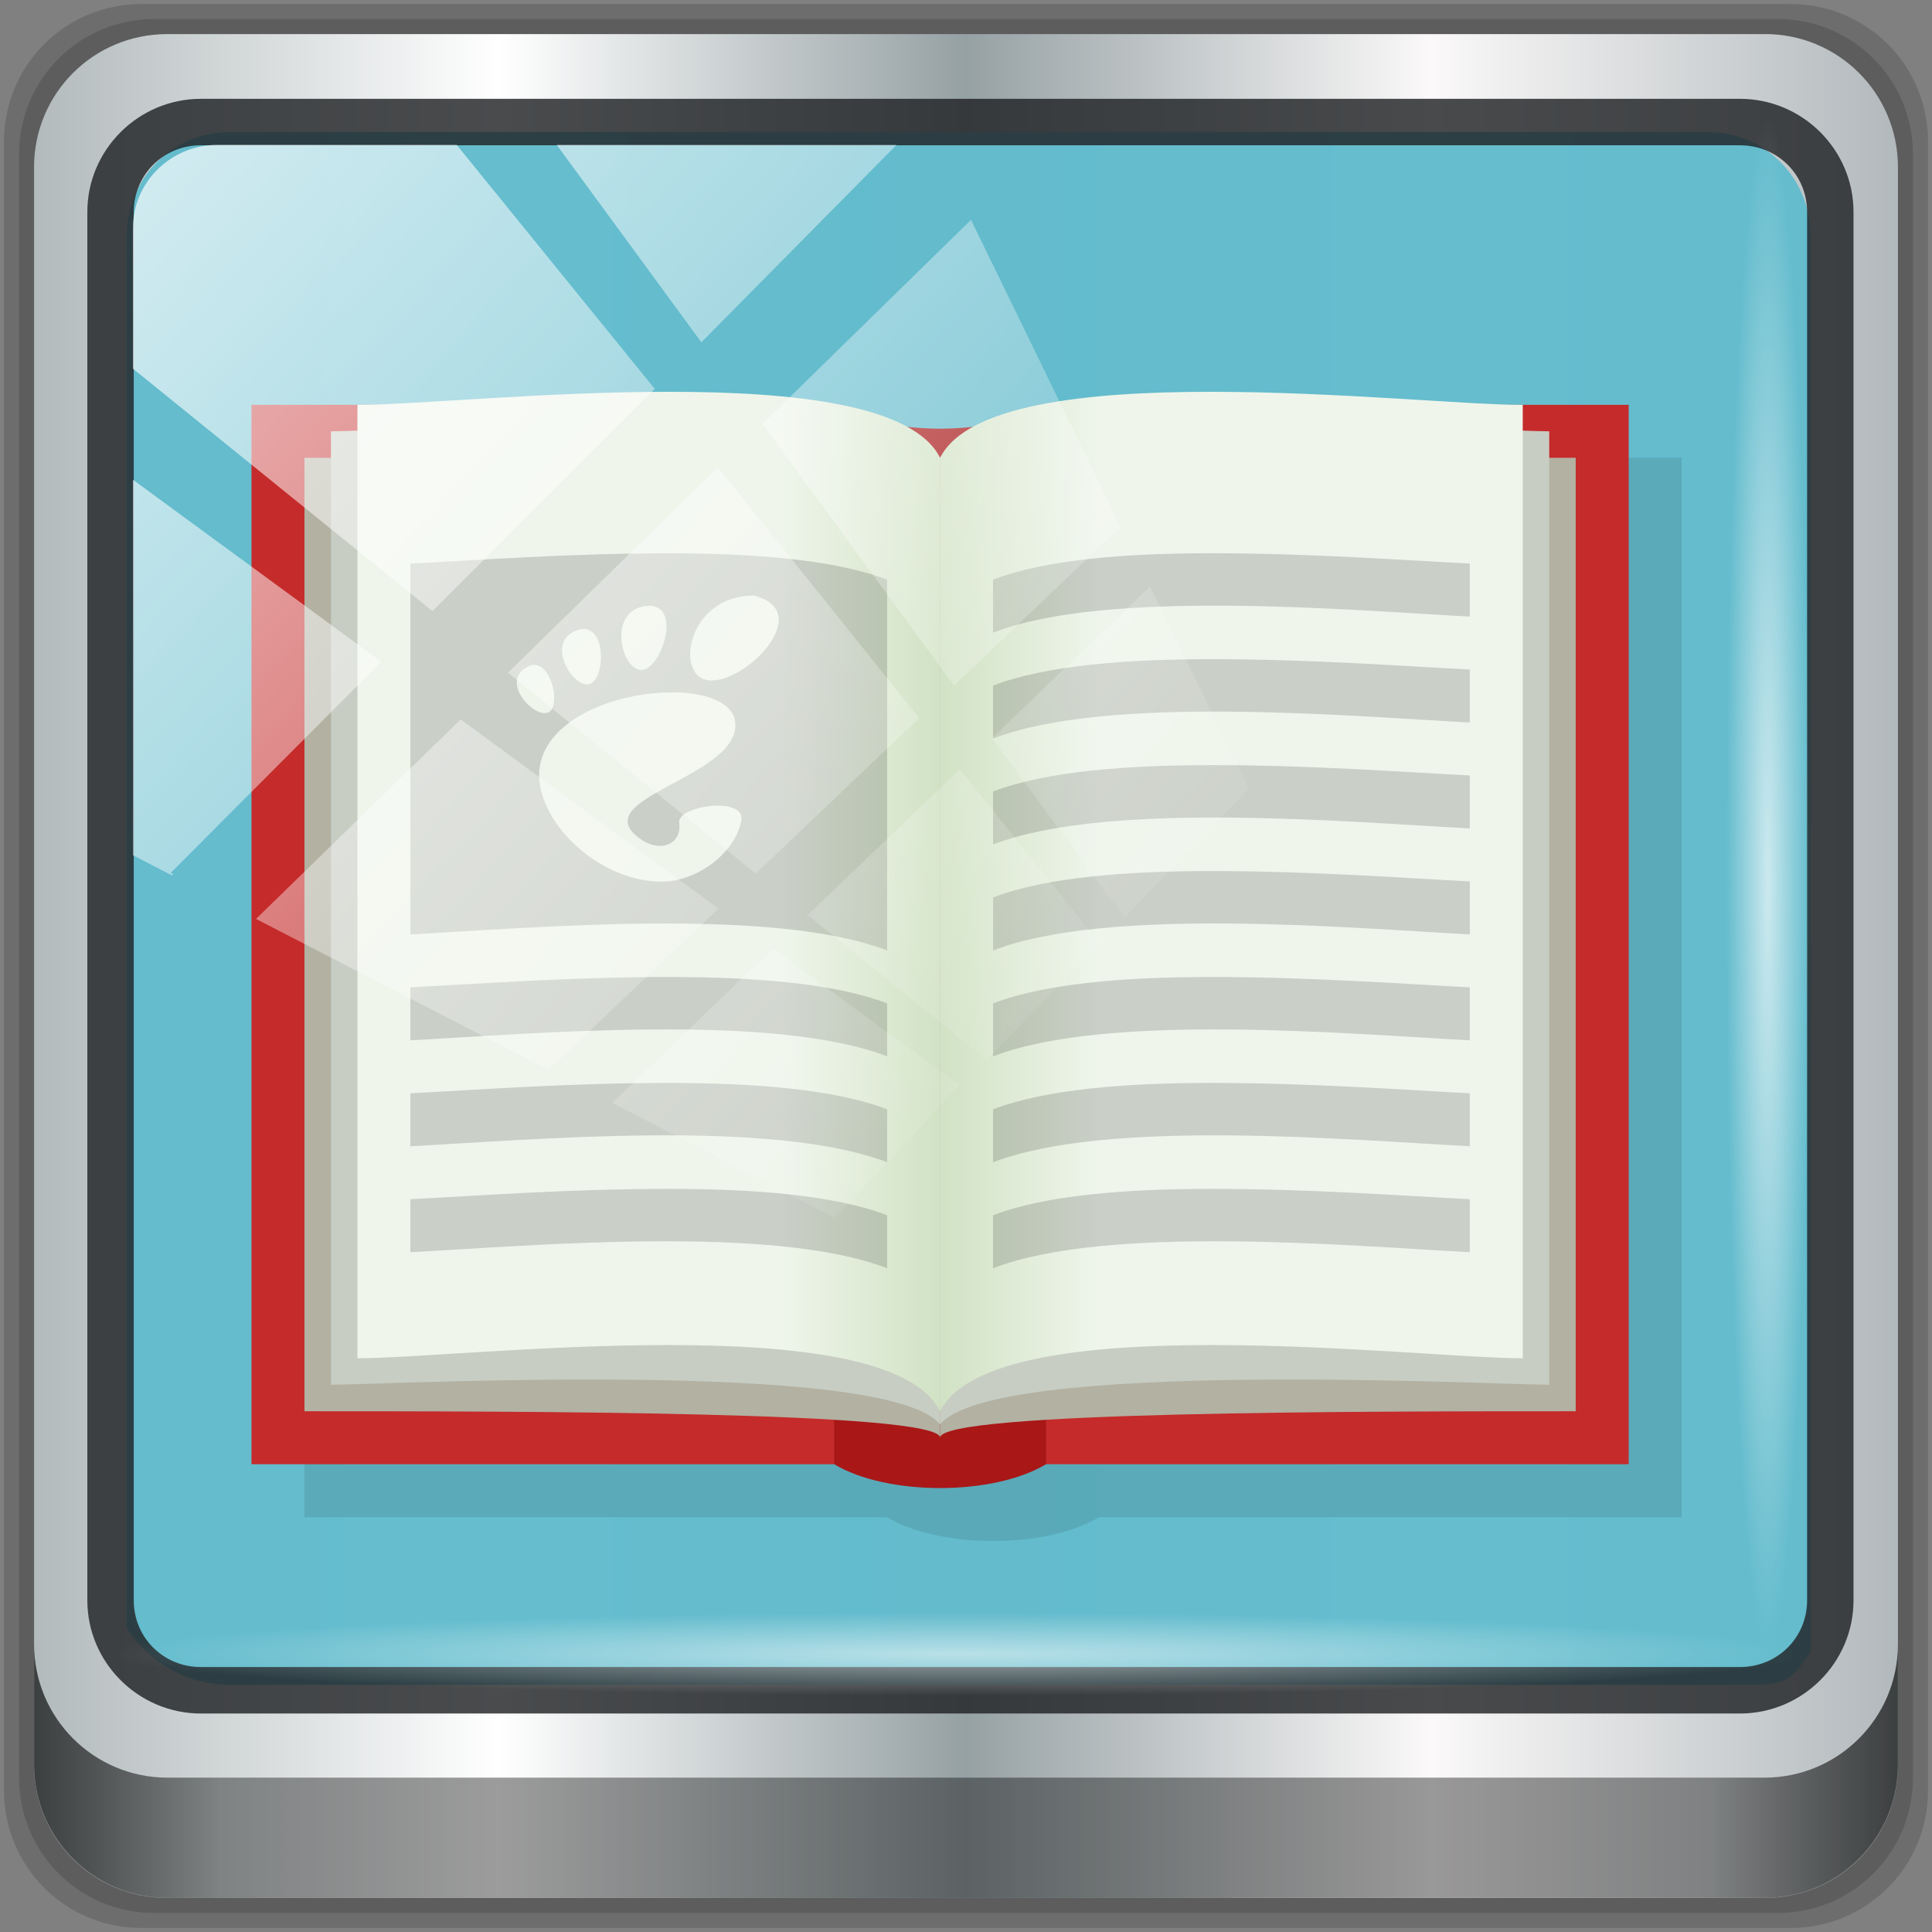 <?xml version="1.0" encoding="UTF-8" standalone="no"?>
<svg
   xmlns:dc="http://purl.org/dc/elements/1.1/"
   xmlns:cc="http://creativecommons.org/ns#"
   xmlns:rdf="http://www.w3.org/1999/02/22-rdf-syntax-ns#"
   xmlns:svg="http://www.w3.org/2000/svg"
   xmlns="http://www.w3.org/2000/svg"
   xmlns:xlink="http://www.w3.org/1999/xlink"
   xmlns:sodipodi="http://sodipodi.sourceforge.net/DTD/sodipodi-0.dtd"
   xmlns:inkscape="http://www.inkscape.org/namespaces/inkscape"
   viewBox="0 0 48 48"
   version="1.1"
   id="svg86"
   sodipodi:docname="gnome-books.svg"
   inkscape:version="0.92.2 5c3e80d, 2017-08-06">
  <rect x="0" y="0" width="48" height="48" fill="#808080" stroke="none"/>
  <sodipodi:namedview
     pagecolor="#ffffff"
     bordercolor="#666666"
     borderopacity="1"
     objecttolerance="10"
     gridtolerance="10"
     guidetolerance="10"
     inkscape:pageopacity="0"
     inkscape:pageshadow="2"
     inkscape:window-width="1280"
     inkscape:window-height="943"
     id="namedview88"
     showgrid="false"
     inkscape:zoom="4.9166667"
     inkscape:cx="12.832444"
     inkscape:cy="40.417256"
     inkscape:window-x="0"
     inkscape:window-y="19"
     inkscape:window-maximized="1"
     inkscape:current-layer="svg86" />
  <defs
     id="defs14">
    <linearGradient
       id="linearGradient3764"
       x1="1"
       x2="47"
       gradientUnits="userSpaceOnUse"
       gradientTransform="rotate(-90,24,24)">
      <stop
         style="stop-color:#5dbacb;stop-opacity:1"
         id="stop2" />
      <stop
         offset="1"
         style="stop-color:#6cc0d0;stop-opacity:1"
         id="stop4" />
    </linearGradient>
    <linearGradient
       xlink:href="#linearGradient4309"
       id="linearGradient4251"
       x1="21"
       x2="24"
       gradientUnits="userSpaceOnUse" />
    <linearGradient
       id="linearGradient4309">
      <stop
         style="stop-color:#eff5eb;stop-opacity:1"
         id="stop8" />
      <stop
         offset="1"
         style="stop-color:#d1e2c4;stop-opacity:1"
         id="stop10" />
    </linearGradient>
    <linearGradient
       xlink:href="#linearGradient4309"
       id="linearGradient4265"
       gradientUnits="userSpaceOnUse"
       x1="21"
       x2="24"
       gradientTransform="matrix(-1,0,0,1,48,0)" />
    <linearGradient
       inkscape:collect="always"
       xlink:href="#linearGradient6139-0"
       id="linearGradient4071"
       gradientUnits="userSpaceOnUse"
       gradientTransform="matrix(0.551,0,0,0.551,-2.461,-1.909)"
       x1="6"
       y1="47"
       x2="90"
       y2="47" />
    <linearGradient
       id="linearGradient6139-0">
      <stop
         id="stop6141-2"
         offset="0"
         style="stop-color:#b2babc;stop-opacity:1" />
      <stop
         style="stop-color:#ffffff;stop-opacity:1;"
         offset="0.25"
         id="stop6151-0" />
      <stop
         style="stop-color:#96a1a4;stop-opacity:1"
         offset="0.5"
         id="stop6147-1" />
      <stop
         id="stop6149-4"
         offset="0.75"
         style="stop-color:#fbf9f9;stop-opacity:1;" />
      <stop
         id="stop6143-4"
         offset="1"
         style="stop-color:#b2b9bc;stop-opacity:1" />
    </linearGradient>
    <linearGradient
       gradientTransform="matrix(0.498,0,0,0.498,0.1,0.1)"
       inkscape:collect="always"
       xlink:href="#linearGradient3832-0-6-1-1"
       id="linearGradient4129"
       x1="1.5"
       y1="88.172"
       x2="94.5"
       y2="88.172"
       gradientUnits="userSpaceOnUse" />
    <linearGradient
       id="linearGradient3832-0-6-1-1">
      <stop
         style="stop-color:#000000;stop-opacity:1;"
         offset="0"
         id="stop3834-6-3-7-1" />
      <stop
         id="stop3872-2-4"
         offset="0.1"
         style="stop-color:#000000;stop-opacity:0.588;" />
      <stop
         style="stop-color:#000000;stop-opacity:0.588;"
         offset="0.9"
         id="stop3844-6-2-7-6" />
      <stop
         style="stop-color:#000000;stop-opacity:1;"
         offset="1"
         id="stop3836-5-0-2-9" />
    </linearGradient>
    <radialGradient
       inkscape:collect="always"
       xlink:href="#linearGradient3737"
       id="radialGradient7462"
       gradientUnits="userSpaceOnUse"
       gradientTransform="matrix(0.486,0,0,0.024,16.979,40.016)"
       cx="13.948"
       cy="44.893"
       fx="13.948"
       fy="44.893"
       r="43.199" />
    <linearGradient
       id="linearGradient3737">
      <stop
         offset="0"
         style="stop-color:#ffffff;stop-opacity:1"
         id="stop3739" />
      <stop
         offset="1"
         style="stop-color:#ffffff;stop-opacity:0"
         id="stop3741" />
    </linearGradient>
    <radialGradient
       inkscape:collect="always"
       xlink:href="#linearGradient3737"
       id="radialGradient7464"
       gradientUnits="userSpaceOnUse"
       gradientTransform="matrix(0.442,0,0,0.024,15.807,-44.996)"
       cx="13.948"
       cy="44.893"
       fx="13.948"
       fy="44.893"
       r="43.199" />
    <linearGradient
       inkscape:collect="always"
       xlink:href="#linearGradient3737"
       id="linearGradient4767"
       gradientUnits="userSpaceOnUse"
       x1="2.771"
       y1="-28.642"
       x2="50.528"
       y2="14.514" />
    <clipPath
       id="clipPath4156-4-1"
       clipPathUnits="userSpaceOnUse">
      <path
         inkscape:connector-curvature="0"
         id="path4158-0-8"
         d="m 27.046,-55.695 -14.214,13.321 h 0.061 l 15.653,21.771 10.231,-10.546 C 38.562,-32.302 27.468,-54.819 27.046,-55.695 Z M 9.647,-39.383 -5.241,-25.321 15.988,-7.806 26.372,-18.383 Z m 31.491,12.951 -9.741,9.714 8.945,12.458 7.781,-7.555 z m -49.84,4.379 -13.754,12.982 26.283,13.846 0.061,-0.062 -0.123,-0.062 L 13.599,-5.401 -8.702,-22.053 Z m 38.015,7.401 -9.803,9.775 11.579,9.559 7.628,-7.401 -8.669,-11.009 z m 20.187,5.674 -7.383,7.216 6.188,8.542 5.82,-6.137 z m -32.195,6.322 -9.557,9.498 13.662,7.185 7.934,-7.678 z m 23.312,2.374 -7.107,6.938 8.363,6.907 5.361,-5.674 -0.061,-0.092 -0.092,0.123 -6.464,-8.203 z m -8.73,8.542 -7.505,7.339 10.354,5.458 c 1.397,-1.321 5.675,-6.123 5.851,-6.322 z"
         style="opacity:0.6;fill:#ffffff;fill-opacity:1;stroke:none" />
    </clipPath>
    <linearGradient
       xlink:href="#linearGradient4309"
       id="linearGradient4251-3"
       x1="21"
       x2="24"
       gradientUnits="userSpaceOnUse" />
    <linearGradient
       xlink:href="#linearGradient4309"
       id="linearGradient4265-5"
       gradientUnits="userSpaceOnUse"
       x1="21"
       x2="24"
       gradientTransform="matrix(-1,0,0,1,48,0)" />
  </defs>
  <path
     style="display:inline;opacity:0.15;fill:#000000;fill-opacity:1;fill-rule:nonzero;stroke:none;stroke-width:0.498"
     d="M 44.486,0.1 H 3.514 c -1.892,0 -3.414,1.523 -3.414,3.414 v 40.971 C 0.1,46.377 1.623,47.9 3.514,47.9 H 44.486 C 46.377,47.9 47.9,46.377 47.9,44.486 V 3.514 c 0,-1.892 -1.523,-3.414 -3.414,-3.414 z"
     id="path3288"
     inkscape:connector-curvature="0" />
  <path
     inkscape:connector-curvature="0"
     id="path4085"
     d="M 44.166,0.473 H 3.834 c -1.862,0 -3.361,1.499 -3.361,3.361 V 44.166 c 0,1.862 1.499,3.361 3.361,3.361 H 44.166 c 1.862,0 3.361,-1.499 3.361,-3.361 V 3.834 c 0,-1.862 -1.499,-3.361 -3.361,-3.361 z"
     style="display:inline;opacity:0.15;fill:#000000;fill-opacity:1;fill-rule:nonzero;stroke:none;stroke-width:0.498" />
  <path
     style="display:inline;fill:url(#linearGradient4071);fill-opacity:1;fill-rule:nonzero;stroke:none;stroke-width:0.498"
     d="M 43.846,0.847 H 4.154 c -1.832,0 -3.308,1.475 -3.308,3.308 V 43.846 c 0,1.832 1.475,3.308 3.308,3.308 H 43.846 c 1.832,0 3.308,-1.475 3.308,-3.308 V 4.154 c 0,-1.832 -1.475,-3.308 -3.308,-3.308 z"
     id="rect4251-1"
     inkscape:connector-curvature="0" />
  <path
     style="display:inline;opacity:0.98;fill:#62bccd;fill-opacity:1;fill-rule:nonzero;stroke:none;stroke-width:0.516"
     d="m 5.697,3.28 c -1.422,0 -2.551,1.153 -2.551,2.606 v 10.797 3.648 20.111 c 0.546,0.849 1.478,1.417 2.551,1.417 H 7.738 40.396 43.219 c 1.073,0 1.224,0.018 1.77,-0.831 V 20.33 16.682 5.886 c 0,-1.452 -1.129,-2.606 -2.551,-2.606 z"
     id="path3400-6"
     inkscape:connector-curvature="0"
     sodipodi:nodetypes="sscccsccscccsss" />
  <path
     inkscape:connector-curvature="0"
     id="path4989"
     d="m 4.992,2.455 c -1.552,0 -2.822,1.264 -2.822,2.811 V 39.761 c 0,1.547 1.27,2.811 2.822,2.811 H 43.228 c 1.552,0 2.822,-1.264 2.822,-2.811 V 5.266 c 0,-1.547 -1.27,-2.811 -2.822,-2.811 z m 0,1.155 H 43.228 c 0.94,0 1.669,0.737 1.669,1.656 V 39.761 c 0,0.919 -0.729,1.656 -1.669,1.656 H 4.992 c -0.94,0 -1.669,-0.737 -1.669,-1.656 V 5.266 c 0,-0.919 0.729,-1.656 1.669,-1.656 z"
     style="color:#000000;font-style:normal;font-variant:normal;font-weight:normal;font-stretch:normal;font-size:medium;line-height:normal;font-family:Sans;-inkscape-font-specification:Sans;text-indent:0;text-align:start;text-decoration:none;text-decoration-line:none;letter-spacing:normal;word-spacing:normal;text-transform:none;writing-mode:lr-tb;direction:ltr;baseline-shift:baseline;text-anchor:start;display:inline;overflow:visible;visibility:visible;fill:#1f2224;fill-opacity:0.809;stroke:none;stroke-width:1.183;marker:none;enable-background:accumulate" />
  <path
     inkscape:connector-curvature="0"
     style="display:inline;opacity:0.658;fill:url(#linearGradient4129);fill-opacity:1;fill-rule:nonzero;stroke:none;stroke-width:0.498"
     d="m 0.847,40.851 v 2.987 c 0,1.832 1.482,3.314 3.314,3.314 H 43.839 c 1.832,0 3.314,-1.482 3.314,-3.314 v -2.987 c 0,1.832 -1.482,3.314 -3.314,3.314 H 4.161 c -1.832,0 -3.314,-1.482 -3.314,-3.314 z"
     id="path4118" />
  <rect
     style="opacity:0.55;fill:url(#radialGradient7462);fill-opacity:1;stroke:none;stroke-width:0.498"
     id="rect4131"
     width="41.949"
     height="2.116"
     x="2.776"
     y="40.058"
     rx="0"
     ry="2.116" />
  <rect
     ry="2.116"
     rx="0"
     y="-44.955"
     x="2.868"
     height="2.116"
     width="38.215"
     id="rect4141"
     style="opacity:0.669;fill:url(#radialGradient7464);fill-opacity:1;stroke:none;stroke-width:0.498"
     transform="rotate(90)" />
  <g
     transform="matrix(1.316,0,0,1.316,75.283,57.746)"
     id="g1030">
    <g
       transform="translate(-63.458,-50.237)"
       id="g84">
      <path
         inkscape:connector-curvature="0"
         id="path32"
         style="fill:#000000;fill-opacity:0.098;fill-rule:evenodd;stroke:none"
         d="m 12,15 v 20 h 11 c 1,0.6 3,0.6 4,0 H 38 V 15 H 27 c -1,0.6 -3,0.6 -4,0 z" />
      <path
         inkscape:connector-curvature="0"
         id="path34"
         style="fill:#a91717;fill-opacity:1;fill-rule:evenodd;stroke:none"
         d="m 22,14 c 1,0.6 3,0.6 4,0 1.045,6.439 2.636,12.76 0,20 -1,0.6 -3,0.6 -4,0 -1.495,-6.978 -0.353,-13.407 0,-20 z" />
      <rect
         id="rect36"
         style="fill:#c52b2b;fill-opacity:1;stroke:none"
         width="11"
         height="20"
         x="11"
         y="14" />
      <rect
         id="rect38"
         style="fill:#c52b2b;fill-opacity:1;stroke:none"
         y="14"
         x="26"
         height="20"
         width="11" />
      <g
         id="g82">
        <g
           id="g52">
          <path
             inkscape:connector-curvature="0"
             id="path40"
             style="fill:#b2b1a2;fill-opacity:1;stroke:none"
             d="M 12,15 H 24 V 33.5 C 24,33 16,33 12,33 Z" />
          <path
             inkscape:connector-curvature="0"
             id="path42"
             style="fill:#b2b1a2;fill-opacity:1;stroke:none"
             d="M 36,15 H 24 V 33.5 C 24,33 32,33 36,33 Z" />
          <path
             inkscape:connector-curvature="0"
             id="path44"
             style="fill:#c8cdc3;fill-opacity:1;stroke:none"
             d="m 24,15 c 0.991,-1 10.647,-0.5 11.5,-0.5 v 18 C 34.509,32.5 25,32 24,33.25" />
          <path
             inkscape:connector-curvature="0"
             id="path46"
             style="fill:#c8cdc3;fill-opacity:1;stroke:none"
             d="M 24,15 C 23.009,14 13.353,14.5 12.5,14.5 v 18 C 13.491,32.5 23,32 24,33.25" />
          <path
             inkscape:connector-curvature="0"
             id="path48"
             style="fill:url(#linearGradient4251-3);fill-opacity:1;stroke:none"
             d="M 24,15 C 23,13 15,14.01 13,14 v 18 c 2,0 10,-1 11,1 z" />
          <path
             inkscape:connector-curvature="0"
             id="path50"
             style="fill:url(#linearGradient4265-5);fill-opacity:1;stroke:none"
             d="m 24,15 c 1,-2 9,-0.99 11,-1 v 18 c -2,0 -10,-1 -11,1 z" />
        </g>
        <g
           id="g80"
           style="fill:#1e1e1e;fill-opacity:0.176">
          <g
             id="g62">
            <path
               inkscape:connector-curvature="0"
               id="path54"
               style="stroke:none"
               d="m 18.875,28.802 c -1.885,0 -3.645,0.133 -4.875,0.195 v 1 c 2.276,-0.12 6.847,-0.528 9,0.303 v -1 c -0.989,-0.381 -2.522,-0.499 -4.125,-0.498 z" />
            <path
               inkscape:connector-curvature="0"
               id="path56"
               style="stroke:none"
               d="m 18.875,26.802 c -1.885,0 -3.645,0.133 -4.875,0.195 v 1 c 2.276,-0.12 6.847,-0.528 9,0.303 v -1 c -0.989,-0.381 -2.522,-0.499 -4.125,-0.498 z" />
            <path
               inkscape:connector-curvature="0"
               id="path58"
               style="stroke:none"
               d="m 18.875,24.802 c -1.885,0 -3.645,0.133 -4.875,0.195 v 1 c 2.276,-0.12 6.847,-0.528 9,0.303 v -1 c -0.989,-0.381 -2.522,-0.499 -4.125,-0.498 z" />
            <path
               inkscape:connector-curvature="0"
               id="path60"
               style="stroke:none"
               d="m 18.875,16.803 c -1.885,0 -3.645,0.133 -4.875,0.195 v 7 c 2.276,-0.12 6.847,-0.528 9,0.303 v -7 C 22.011,16.92 20.478,16.802 18.875,16.803 Z M 20.48,17.6 c 1.155,0.281 -0.077,1.604 -0.797,1.604 -0.721,0 -0.483,-1.604 0.797,-1.604 z m -2.035,0.197 c 0.722,-0.082 0.29,1.23 -0.094,1.209 -0.384,-0.02 -0.626,-1.126 0.094,-1.209 z m -1.203,0.436 c 0.474,-0.044 0.43,0.987 0.125,1.041 -0.324,0.058 -0.815,-0.802 -0.236,-1.012 0.036,-0.012 0.079,-0.026 0.111,-0.029 z m -0.908,0.676 c 0.353,10e-5 0.504,0.808 0.266,0.9 -0.272,0.105 -0.887,-0.562 -0.424,-0.844 0.058,-0.035 0.107,-0.058 0.158,-0.057 z m 2.646,0.518 c 0.596,0.009 1.078,0.185 1.145,0.521 0.206,1.084 -2.941,1.473 -1.756,2.266 0.373,0.249 0.762,0.062 0.705,-0.324 -0.049,-0.322 1.277,-0.515 1.172,-0.029 -0.137,0.639 -0.866,1.141 -1.502,1.141 -1.292,0 -2.525,-1.313 -2.283,-2.264 0.221,-0.879 1.523,-1.323 2.516,-1.309 l 0.004,-0.002 z" />
          </g>
          <g
             id="g78"
             transform="matrix(-1,0,0,1,48,0)">
            <path
               inkscape:connector-curvature="0"
               id="path64"
               style="stroke:none"
               d="m 18.875,28.802 c -1.885,0 -3.645,0.133 -4.875,0.195 v 1 c 2.276,-0.12 6.847,-0.528 9,0.303 v -1 c -0.989,-0.381 -2.522,-0.499 -4.125,-0.498 z" />
            <path
               inkscape:connector-curvature="0"
               id="path66"
               style="stroke:none"
               d="m 18.875,26.802 c -1.885,0 -3.645,0.133 -4.875,0.195 v 1 c 2.276,-0.12 6.847,-0.528 9,0.303 v -1 c -0.989,-0.381 -2.522,-0.499 -4.125,-0.498 z" />
            <path
               inkscape:connector-curvature="0"
               id="path68"
               style="stroke:none"
               d="m 18.875,24.802 c -1.885,0 -3.645,0.133 -4.875,0.195 v 1 c 2.276,-0.12 6.847,-0.528 9,0.303 v -1 c -0.989,-0.381 -2.522,-0.499 -4.125,-0.498 z" />
            <path
               inkscape:connector-curvature="0"
               id="path70"
               style="stroke:none"
               d="m 18.875,22.802 c -1.885,0 -3.645,0.133 -4.875,0.195 v 1 c 2.276,-0.12 6.847,-0.528 9,0.303 v -1 c -0.989,-0.381 -2.522,-0.499 -4.125,-0.498 z" />
            <path
               inkscape:connector-curvature="0"
               id="path72"
               style="stroke:none"
               d="m 18.875,20.802 c -1.885,0 -3.645,0.133 -4.875,0.195 v 1 c 2.276,-0.12 6.847,-0.528 9,0.303 v -1 c -0.989,-0.381 -2.522,-0.499 -4.125,-0.498 z" />
            <path
               inkscape:connector-curvature="0"
               id="path74"
               style="stroke:none"
               d="m 18.875,18.802 c -1.885,0 -3.645,0.133 -4.875,0.195 v 1 c 2.276,-0.12 6.847,-0.528 9,0.303 v -1 c -0.989,-0.381 -2.522,-0.499 -4.125,-0.498 z" />
            <path
               inkscape:connector-curvature="0"
               id="path76"
               style="stroke:none"
               d="m 18.875,16.802 c -1.885,0 -3.645,0.133 -4.875,0.195 v 1 c 2.276,-0.12 6.847,-0.528 9,0.303 v -1 c -0.989,-0.381 -2.522,-0.499 -4.125,-0.498 z" />
          </g>
        </g>
      </g>
    </g>
  </g>
  <rect
     transform="matrix(0.532,0,0,0.522,2.239,19.259)"
     style="opacity:0.7;fill:url(#linearGradient4767);fill-opacity:1;stroke:none"
     id="rect4146"
     width="75.966"
     height="69.024"
     x="2"
     y="-30"
     rx="3.957"
     ry="3.957"
     clip-path="url(#clipPath4156-4-1)" />
</svg>

